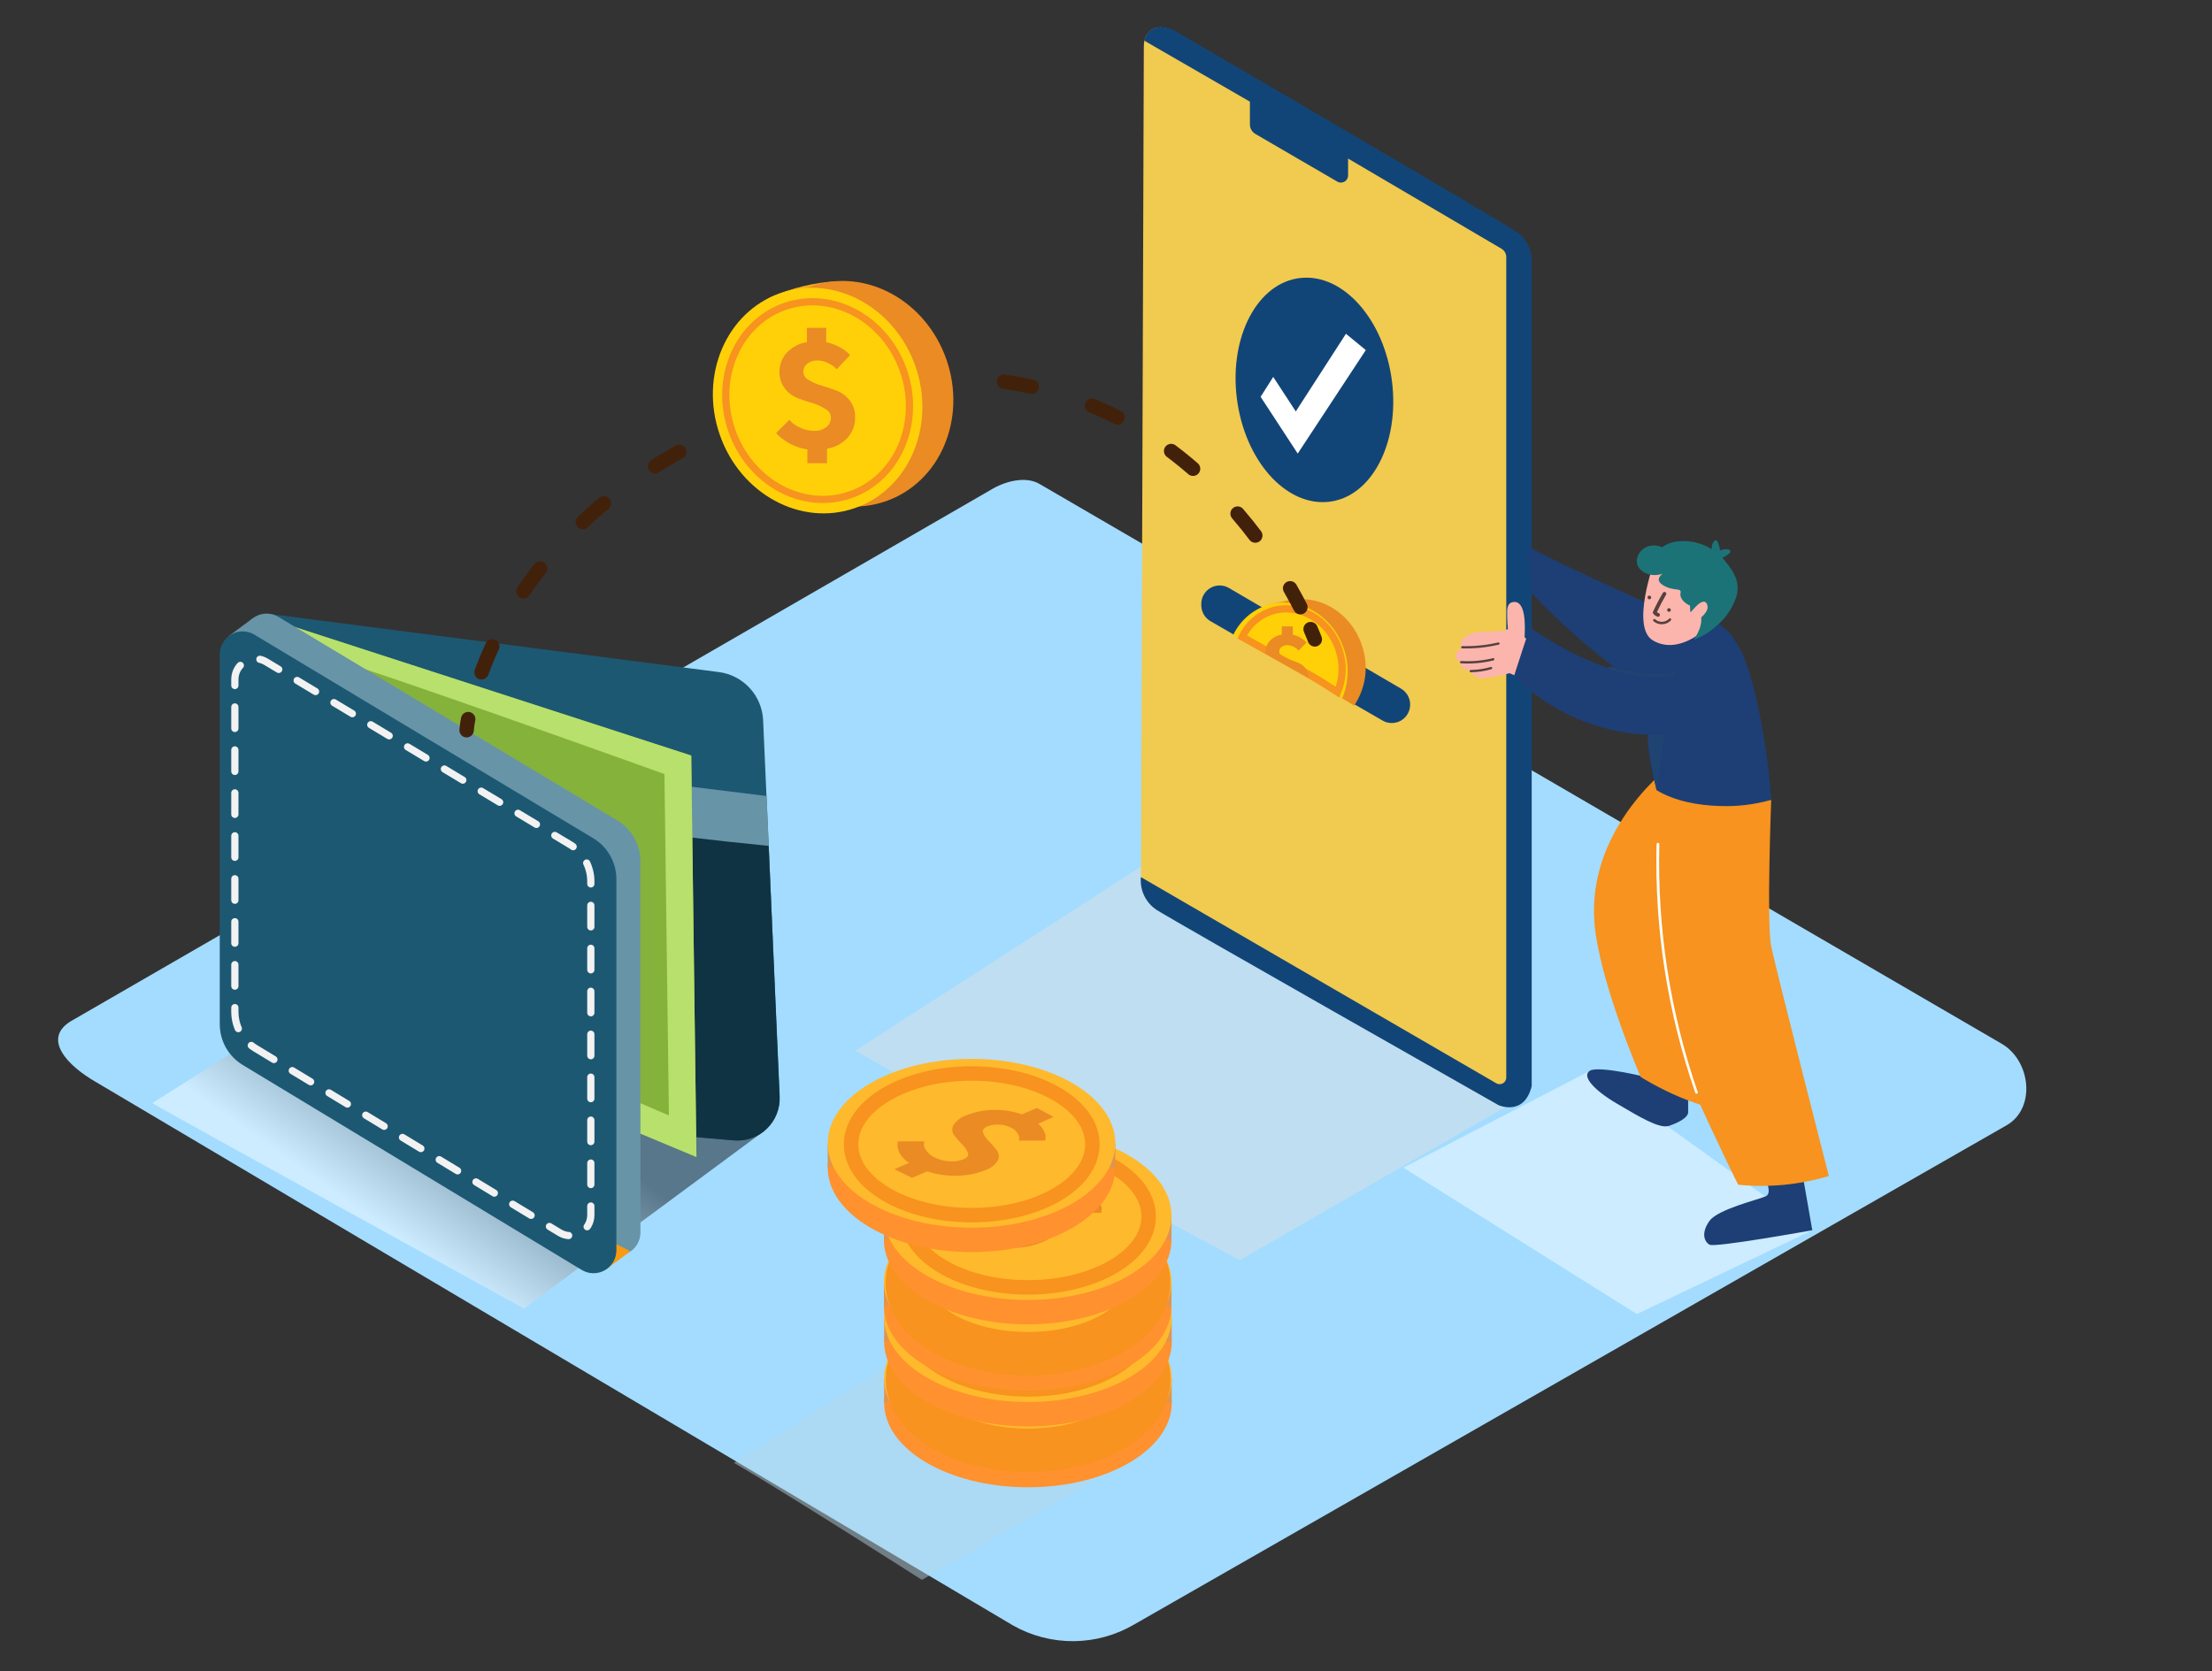 <svg width="311" height="235" viewBox="0 0 311 235" fill="none" xmlns="http://www.w3.org/2000/svg">
<rect x="0" y="0" width="311" height="235" fill="#333333" stroke="none"/>
<path d="M142.438 228.593L13.552 152.203C9.447 149.865 5.932 146.1 9.929 143.629L139.281 68.899C141.225 67.69 144.172 66.903 146.139 68.049L281.424 146.778C285.529 149.163 286.26 155.843 282.155 158.229L159.426 228.469C156.851 229.971 153.929 230.773 150.949 230.795C147.969 230.817 145.035 230.058 142.438 228.593Z" fill="#A3DCFF"/>
<path style="mix-blend-mode:multiply" opacity="0.46" d="M21.397 155.134L47.474 138.679L107.412 159.07L73.668 184.014C73.668 184.014 28.037 158.93 21.397 155.134Z" fill="url(#paint0_linear_25_28893)"/>
<path style="mix-blend-mode:multiply" opacity="0.46" d="M103.19 205.723L129.267 189.268L159.24 205.107L129.617 222.178C129.617 222.178 109.83 209.527 103.19 205.723Z" fill="url(#paint1_linear_25_28893)"/>
<path style="mix-blend-mode:multiply" opacity="0.46" d="M120.241 147.752L173.624 113.377L214.831 153.84L174.3 177.225C174.3 177.225 133.132 155.126 120.241 147.752Z" fill="url(#paint2_linear_25_28893)"/>
<path d="M37.732 86.32L101.075 94.513C102.745 94.73 104.284 95.531 105.422 96.774C106.56 98.018 107.223 99.624 107.295 101.31L109.628 154.206C109.665 155.052 109.52 155.896 109.205 156.681C108.889 157.467 108.41 158.175 107.799 158.759C107.187 159.343 106.458 159.79 105.661 160.068C104.863 160.346 104.015 160.45 103.175 160.372L73.085 157.776L37.732 86.32Z" fill="#1D5872"/>
<path d="M107.785 111.942L43.245 103.999V125.412L108.726 133.908L107.785 111.942Z" fill="#6794A7"/>
<path d="M62.146 113.79C58.01 113.415 54.798 112.792 50.662 112.449L73.085 157.776L103.174 160.372C104.013 160.445 104.857 160.338 105.651 160.057C106.445 159.777 107.17 159.33 107.778 158.747C108.385 158.163 108.862 157.456 109.176 156.673C109.489 155.89 109.633 155.049 109.597 154.206L108.073 118.958C92.6 117.445 77.649 115.162 62.146 113.79Z" fill="#0F3342"/>
<path d="M41.604 88.238L97.188 106.252L97.918 162.711L55.716 145.079" fill="#85B23B"/>
<path d="M44.255 92.011C45.671 91.691 93.417 108.855 93.417 108.855L94.047 156.864L85.284 153.107L90.043 159.421L97.919 162.711L97.188 106.252L40.034 87.716" fill="#B8E06C"/>
<path d="M37.483 147.246L85.168 176.087C85.655 176.383 86.212 176.544 86.782 176.552C87.352 176.561 87.914 176.418 88.41 176.137C88.906 175.856 89.319 175.448 89.606 174.954C89.893 174.46 90.044 173.899 90.043 173.327V121.132C90.043 119.976 89.745 118.838 89.177 117.832C88.608 116.825 87.79 115.983 86.8 115.388L39.14 86.749C38.652 86.455 38.095 86.296 37.525 86.288C36.956 86.281 36.395 86.425 35.9 86.707C35.404 86.988 34.992 87.397 34.707 87.891C34.421 88.384 34.271 88.945 34.273 89.516V141.532C34.272 142.681 34.567 143.81 35.13 144.811C35.692 145.812 36.503 146.651 37.483 147.246Z" fill="#6794A7"/>
<path d="M32.111 89.485L35.524 86.96L36.193 89.516L32.111 89.485Z" fill="#6794A7"/>
<path d="M85.276 178.449L88.635 175.962L86.357 174.824L85.276 178.449Z" fill="#F99A10"/>
<path d="M34.101 149.748L81.785 178.589C82.273 178.885 82.83 179.046 83.4 179.054C83.97 179.063 84.532 178.92 85.028 178.639C85.524 178.358 85.937 177.95 86.224 177.456C86.511 176.962 86.661 176.401 86.66 175.83V123.635C86.661 122.478 86.363 121.341 85.794 120.334C85.226 119.327 84.408 118.485 83.418 117.89L35.765 89.251C35.277 88.957 34.72 88.798 34.151 88.79C33.581 88.783 33.02 88.927 32.525 89.209C32.03 89.491 31.618 89.899 31.332 90.393C31.046 90.886 30.896 91.448 30.898 92.018V144.003C30.891 145.156 31.183 146.292 31.744 147.299C32.306 148.306 33.118 149.149 34.101 149.748Z" fill="#1D5872"/>
<path d="M35.928 147.433L78.691 173.351C79.129 173.616 79.629 173.76 80.141 173.768C80.652 173.775 81.157 173.646 81.602 173.394C82.048 173.142 82.418 172.775 82.676 172.332C82.934 171.889 83.069 171.385 83.068 170.872V123.946C83.069 122.906 82.8 121.883 82.289 120.977C81.778 120.072 81.042 119.314 80.153 118.778L37.39 93.055C36.952 92.791 36.452 92.649 35.94 92.643C35.429 92.636 34.926 92.766 34.481 93.019C34.037 93.272 33.667 93.639 33.41 94.082C33.154 94.526 33.019 95.029 33.02 95.542V142.311C33.025 143.344 33.295 144.357 33.804 145.254C34.314 146.151 35.045 146.902 35.928 147.433V147.433Z" stroke="#F2F2F2" stroke-width="1.015" stroke-miterlimit="10" stroke-linecap="round" stroke-dasharray="3.02 3.02"/>
<path d="M144.529 209.153C155.694 209.153 164.744 203.838 164.744 197.281C164.744 190.725 155.694 185.409 144.529 185.409C133.365 185.409 124.314 190.725 124.314 197.281C124.314 203.838 133.365 209.153 144.529 209.153Z" fill="#FF912E"/>
<path d="M124.314 197.281V193.851L126.515 196.587L124.314 197.281Z" fill="#E0944F"/>
<path d="M164.737 193.851V197.281H162.179L164.052 194.53L164.737 193.851Z" fill="#E0944F"/>
<path d="M144.529 205.723C155.694 205.723 164.744 200.408 164.744 193.851C164.744 187.295 155.694 181.98 144.529 181.98C133.365 181.98 124.314 187.295 124.314 193.851C124.314 200.408 133.365 205.723 144.529 205.723Z" fill="#FFB92C"/>
<path d="M154.777 192.261C154.919 192.537 154.976 192.849 154.94 193.158L154.863 193.469H151.177C151.21 193.368 151.234 193.264 151.247 193.158C151.234 192.919 151.159 192.688 151.03 192.487C150.822 192.129 150.51 191.844 150.135 191.669C149.599 191.39 149.006 191.235 148.402 191.217C147.84 191.177 147.276 191.265 146.753 191.474C146.235 191.697 146.035 191.988 146.155 192.347C146.325 192.787 146.591 193.183 146.932 193.508C147.331 193.914 147.705 194.344 148.052 194.795C148.217 194.989 148.323 195.226 148.359 195.478C148.395 195.731 148.358 195.988 148.254 196.221C147.849 196.895 147.209 197.395 146.458 197.624C145.222 198.126 143.904 198.391 142.57 198.404C141.121 198.451 139.674 198.245 138.294 197.796L136.172 198.708L133.684 197.492L135.744 196.603C135.374 196.355 135.042 196.056 134.757 195.714C134.544 195.471 134.378 195.191 134.267 194.888C134.197 194.671 134.155 194.446 134.142 194.218C134.117 194.063 134.117 193.905 134.142 193.75L134.212 193.571H137.905C137.869 193.694 137.84 193.819 137.82 193.945C137.834 194.248 137.937 194.541 138.115 194.787C138.41 195.248 138.835 195.612 139.336 195.831C140.003 196.17 140.735 196.361 141.482 196.393C142.156 196.437 142.831 196.328 143.457 196.073C143.975 195.855 144.167 195.566 144.032 195.208C143.862 194.768 143.596 194.371 143.255 194.046C142.848 193.645 142.472 193.216 142.127 192.76C141.966 192.562 141.865 192.321 141.838 192.066C141.81 191.812 141.857 191.554 141.972 191.326C142.423 190.681 143.082 190.21 143.838 189.993C145.031 189.51 146.306 189.258 147.593 189.252C148.955 189.206 150.313 189.417 151.597 189.876L153.712 188.964L156.044 190.227L153.922 191.139C154.291 191.44 154.584 191.825 154.777 192.261Z" fill="#EA8B24"/>
<path d="M144.561 203.954C153.93 203.954 161.526 199.494 161.526 193.992C161.526 188.49 153.93 184.03 144.561 184.03C135.191 184.03 127.596 188.49 127.596 193.992C127.596 199.494 135.191 203.954 144.561 203.954Z" stroke="#F7931E" stroke-width="6.09" stroke-miterlimit="10"/>
<path d="M144.529 200.594C155.694 200.594 164.744 195.279 164.744 188.722C164.744 182.166 155.694 176.851 144.529 176.851C133.365 176.851 124.314 182.166 124.314 188.722C124.314 195.279 133.365 200.594 144.529 200.594Z" fill="#FF912E"/>
<path d="M124.314 188.722V185.293L126.515 188.036L124.314 188.722Z" fill="#E0944F"/>
<path d="M164.737 185.293V188.722H162.179L164.052 185.971L164.737 185.293Z" fill="#E0944F"/>
<path d="M144.529 197.164C155.694 197.164 164.744 191.849 164.744 185.293C164.744 178.736 155.694 173.421 144.529 173.421C133.365 173.421 124.314 178.736 124.314 185.293C124.314 191.849 133.365 197.164 144.529 197.164Z" fill="#FFB92C"/>
<path d="M154.777 183.702C154.919 183.978 154.976 184.29 154.94 184.599L154.863 184.911H151.177C151.21 184.809 151.234 184.705 151.247 184.599C151.234 184.36 151.159 184.129 151.03 183.928C150.822 183.57 150.51 183.285 150.135 183.11C149.599 182.831 149.006 182.676 148.402 182.658C147.84 182.618 147.276 182.706 146.753 182.915C146.235 183.139 146.035 183.43 146.155 183.788C146.325 184.228 146.591 184.625 146.932 184.95C147.331 185.355 147.705 185.785 148.052 186.236C148.217 186.43 148.323 186.667 148.359 186.92C148.395 187.172 148.358 187.43 148.254 187.662C147.849 188.336 147.209 188.836 146.458 189.065C145.222 189.568 143.904 189.832 142.57 189.845C141.121 189.892 139.674 189.687 138.294 189.237L136.172 190.149L133.684 188.933L135.744 188.044C135.374 187.797 135.042 187.497 134.757 187.156C134.544 186.913 134.378 186.633 134.267 186.329C134.197 186.112 134.155 185.887 134.142 185.659C134.117 185.504 134.117 185.346 134.142 185.191L134.212 185.012H137.905C137.869 185.135 137.84 185.26 137.82 185.386C137.834 185.69 137.937 185.982 138.115 186.228C138.41 186.689 138.835 187.053 139.336 187.273C140.003 187.611 140.735 187.802 141.482 187.834C142.156 187.878 142.831 187.769 143.457 187.514C143.975 187.296 144.167 187.007 144.032 186.649C143.862 186.209 143.596 185.812 143.255 185.487C142.848 185.087 142.472 184.657 142.127 184.201C141.966 184.003 141.865 183.762 141.838 183.507C141.81 183.253 141.857 182.996 141.972 182.767C142.421 182.116 143.08 181.64 143.838 181.419C145.031 180.935 146.306 180.684 147.593 180.678C148.955 180.631 150.313 180.843 151.597 181.302L153.712 180.39L156.044 181.652L153.922 182.564C154.293 182.87 154.586 183.26 154.777 183.702Z" fill="#EA8B24"/>
<path d="M144.561 195.395C153.93 195.395 161.526 190.935 161.526 185.433C161.526 179.931 153.93 175.471 144.561 175.471C135.191 175.471 127.596 179.931 127.596 185.433C127.596 190.935 135.191 195.395 144.561 195.395Z" stroke="#F7931E" stroke-width="2.03" stroke-miterlimit="10"/>
<path d="M144.491 195.566C155.655 195.566 164.706 190.251 164.706 183.695C164.706 177.138 155.655 171.823 144.491 171.823C133.326 171.823 124.276 177.138 124.276 183.695C124.276 190.251 133.326 195.566 144.491 195.566Z" fill="#FF912E"/>
<path d="M124.276 183.695V180.265L126.476 183.001L124.276 183.695Z" fill="#E0944F"/>
<path d="M164.706 180.265V183.695H162.14L164.022 180.943L164.706 180.265Z" fill="#E0944F"/>
<path d="M144.491 192.136C155.655 192.136 164.706 186.821 164.706 180.265C164.706 173.708 155.655 168.393 144.491 168.393C133.326 168.393 124.276 173.708 124.276 180.265C124.276 186.821 133.326 192.136 144.491 192.136Z" fill="#FFB92C"/>
<path d="M154.722 178.675C154.865 178.951 154.922 179.263 154.886 179.571L154.808 179.883H151.123C151.156 179.781 151.179 179.677 151.193 179.571C151.179 179.333 151.104 179.102 150.975 178.901C150.767 178.543 150.455 178.257 150.081 178.082C149.544 177.803 148.951 177.649 148.347 177.63C147.785 177.59 147.222 177.678 146.699 177.887C146.18 178.111 145.981 178.402 146.1 178.76C146.271 179.2 146.536 179.597 146.878 179.922C147.276 180.328 147.65 180.757 147.997 181.208C148.162 181.402 148.268 181.639 148.304 181.892C148.34 182.144 148.304 182.402 148.199 182.635C147.794 183.308 147.154 183.808 146.403 184.038C145.168 184.54 143.849 184.804 142.516 184.817C141.066 184.865 139.619 184.659 138.239 184.209L136.117 185.121L133.629 183.905L135.689 183.016C135.32 182.769 134.987 182.47 134.702 182.128C134.489 181.885 134.323 181.605 134.212 181.302C134.143 181.084 134.101 180.859 134.088 180.631C134.062 180.476 134.062 180.318 134.088 180.164L134.158 179.984H137.851C137.814 180.107 137.786 180.232 137.765 180.358C137.78 180.662 137.882 180.954 138.061 181.2C138.356 181.662 138.78 182.025 139.281 182.245C139.949 182.583 140.68 182.775 141.427 182.806C142.101 182.851 142.776 182.741 143.402 182.486C143.92 182.268 144.112 181.98 143.977 181.621C143.807 181.181 143.541 180.785 143.2 180.46C142.794 180.059 142.417 179.629 142.073 179.174C141.911 178.975 141.811 178.734 141.783 178.479C141.755 178.225 141.802 177.968 141.917 177.739C142.357 177.056 143.023 176.551 143.799 176.313C144.992 175.83 146.267 175.578 147.554 175.572C148.916 175.526 150.274 175.737 151.558 176.196L153.673 175.284L156.005 176.547L153.867 177.521C154.24 177.831 154.534 178.227 154.722 178.675Z" fill="#EA8B24"/>
<path d="M144.53 190.367C153.899 190.367 161.495 185.907 161.495 180.405C161.495 174.903 153.899 170.443 144.53 170.443C135.16 170.443 127.564 174.903 127.564 180.405C127.564 185.907 135.16 190.367 144.53 190.367Z" stroke="#F7931E" stroke-width="6.09" stroke-miterlimit="10"/>
<path d="M144.491 186.236C155.655 186.236 164.706 180.921 164.706 174.364C164.706 167.807 155.655 162.492 144.491 162.492C133.326 162.492 124.276 167.807 124.276 174.364C124.276 180.921 133.326 186.236 144.491 186.236Z" fill="#FF912E"/>
<path d="M124.276 174.372V170.942L126.476 173.678L124.276 174.372Z" fill="#E0944F"/>
<path d="M164.706 170.942V174.372H162.14L164.022 171.612L164.706 170.942Z" fill="#E0944F"/>
<path d="M144.491 182.814C155.655 182.814 164.706 177.499 164.706 170.942C164.706 164.386 155.655 159.07 144.491 159.07C133.326 159.07 124.276 164.386 124.276 170.942C124.276 177.499 133.326 182.814 144.491 182.814Z" fill="#FFB92C"/>
<path d="M154.722 169.352C154.865 169.628 154.922 169.94 154.886 170.248L154.808 170.56H151.123C151.156 170.459 151.179 170.354 151.193 170.248C151.179 170.01 151.104 169.779 150.975 169.578C150.767 169.22 150.455 168.934 150.081 168.759C149.544 168.48 148.951 168.326 148.347 168.307C147.785 168.268 147.222 168.356 146.699 168.565C146.18 168.788 145.981 169.079 146.1 169.438C146.271 169.877 146.536 170.274 146.878 170.599C147.276 171.005 147.65 171.434 147.997 171.885C148.162 172.08 148.268 172.317 148.304 172.569C148.34 172.822 148.304 173.079 148.199 173.312C147.794 173.986 147.154 174.485 146.403 174.715C145.168 175.217 143.849 175.482 142.516 175.494C141.066 175.542 139.619 175.336 138.239 174.886L136.117 175.798L133.629 174.582L135.689 173.694C135.32 173.446 134.987 173.147 134.702 172.805C134.489 172.562 134.323 172.282 134.212 171.979C134.143 171.761 134.101 171.536 134.088 171.308C134.062 171.154 134.062 170.996 134.088 170.841L134.158 170.661H137.851C137.814 170.784 137.786 170.909 137.765 171.036C137.78 171.339 137.882 171.632 138.061 171.877C138.356 172.339 138.78 172.702 139.281 172.922C139.949 173.26 140.68 173.452 141.427 173.483C142.101 173.528 142.776 173.419 143.402 173.164C143.92 172.945 144.112 172.657 143.977 172.298C143.807 171.858 143.541 171.462 143.2 171.137C142.794 170.736 142.417 170.306 142.073 169.851C141.911 169.652 141.811 169.411 141.783 169.157C141.755 168.902 141.802 168.645 141.917 168.417C142.357 167.733 143.023 167.228 143.799 166.99C144.992 166.507 146.267 166.255 147.554 166.25C148.916 166.203 150.274 166.415 151.558 166.873L153.673 165.961L156.005 167.224L153.867 168.167C154.244 168.486 154.538 168.893 154.722 169.352Z" fill="#EA8B24"/>
<path d="M144.53 181.044C153.899 181.044 161.495 176.584 161.495 171.082C161.495 165.581 153.899 161.12 144.53 161.12C135.16 161.12 127.564 165.581 127.564 171.082C127.564 176.584 135.16 181.044 144.53 181.044Z" stroke="#F7931E" stroke-width="2.03" stroke-miterlimit="10"/>
<path d="M136.591 176.079C147.756 176.079 156.806 170.764 156.806 164.207C156.806 157.651 147.756 152.336 136.591 152.336C125.427 152.336 116.376 157.651 116.376 164.207C116.376 170.764 125.427 176.079 136.591 176.079Z" fill="#FF912E"/>
<path d="M116.376 164.207V160.785L118.577 163.521L116.376 164.207Z" fill="#E0944F"/>
<path d="M156.806 160.785V164.207H154.241L156.114 161.456L156.806 160.785Z" fill="#E0944F"/>
<path d="M136.591 172.649C147.756 172.649 156.806 167.334 156.806 160.778C156.806 154.221 147.756 148.906 136.591 148.906C125.427 148.906 116.376 154.221 116.376 160.778C116.376 167.334 125.427 172.649 136.591 172.649Z" fill="#FFB92C"/>
<path d="M146.839 159.195C146.981 159.471 147.038 159.783 147.002 160.092L146.924 160.403H143.239C143.272 160.302 143.295 160.197 143.309 160.092C143.295 159.853 143.22 159.622 143.091 159.421C142.884 159.063 142.571 158.778 142.197 158.603C141.66 158.324 141.068 158.169 140.463 158.151C139.901 158.111 139.338 158.199 138.815 158.408C138.297 158.631 138.097 158.922 138.216 159.281C138.387 159.721 138.652 160.117 138.994 160.442C139.393 160.848 139.766 161.277 140.113 161.728C140.278 161.923 140.385 162.16 140.42 162.412C140.456 162.665 140.42 162.922 140.315 163.155C139.91 163.829 139.27 164.329 138.519 164.558C137.284 165.06 135.965 165.325 134.632 165.338C133.182 165.385 131.735 165.179 130.356 164.73L128.233 165.642L125.745 164.426L127.806 163.537C127.436 163.289 127.103 162.99 126.818 162.648C126.606 162.405 126.44 162.125 126.328 161.822C126.259 161.605 126.217 161.379 126.204 161.152C126.179 160.997 126.179 160.839 126.204 160.684L126.274 160.505H129.967C129.93 160.627 129.902 160.752 129.881 160.879C129.896 161.182 129.999 161.475 130.177 161.721C130.472 162.182 130.897 162.546 131.398 162.765C132.065 163.104 132.796 163.295 133.543 163.326C134.217 163.371 134.893 163.262 135.518 163.007C136.037 162.789 136.228 162.5 136.094 162.142C135.923 161.702 135.658 161.305 135.316 160.98C134.91 160.579 134.533 160.149 134.189 159.694C134.027 159.496 133.927 159.254 133.899 159C133.872 158.745 133.918 158.488 134.033 158.26C134.473 157.577 135.139 157.071 135.915 156.833C137.108 156.35 138.383 156.099 139.67 156.093C141.032 156.046 142.391 156.258 143.674 156.716L145.789 155.804L148.122 157.067L145.96 158.034C146.343 158.343 146.644 158.742 146.839 159.195Z" fill="#EA8B24"/>
<path d="M136.622 170.888C145.992 170.888 153.587 166.427 153.587 160.926C153.587 155.424 145.992 150.964 136.622 150.964C127.253 150.964 119.657 155.424 119.657 160.926C119.657 166.427 127.253 170.888 136.622 170.888Z" stroke="#F7931E" stroke-width="2.03" stroke-miterlimit="10"/>
<path d="M165.102 4.473C175.917 11.263 203.122 27.079 212.398 32.746C214.497 34.04 214.816 35.965 214.855 38.436V153.856C214.283 154.523 213.492 154.963 212.625 155.096C211.758 155.229 210.872 155.046 210.127 154.581L164.48 128.717C162.21 127.376 160.422 125.996 160.422 123.354L160.818 6.562C160.803 4.014 162.964 3.109 165.102 4.473Z" fill="#F1CA50"/>
<path d="M160.888 5.721L175.731 14.295V17.507C175.734 17.777 175.807 18.043 175.943 18.276C176.079 18.51 176.274 18.704 176.508 18.84L187.984 25.52C188.139 25.619 188.317 25.674 188.501 25.679C188.684 25.684 188.866 25.639 189.026 25.548C189.186 25.458 189.318 25.325 189.408 25.165C189.499 25.005 189.544 24.823 189.539 24.639V22.3L211.099 34.975C211.305 35.096 211.476 35.269 211.595 35.477C211.713 35.685 211.776 35.92 211.775 36.16V151.564C211.77 151.725 211.723 151.883 211.639 152.021C211.555 152.159 211.437 152.273 211.296 152.351C211.155 152.43 210.996 152.47 210.835 152.469C210.674 152.468 210.516 152.424 210.376 152.343L160.406 123.346C160.322 124.242 160.482 125.144 160.87 125.955C161.258 126.766 161.858 127.457 162.606 127.953C165.195 129.606 210.687 155.415 210.687 155.415C210.687 155.415 214.287 157.044 215.352 152.741V36.596C215.354 35.846 215.178 35.105 214.838 34.436C214.499 33.766 214.006 33.187 213.4 32.746C211.317 31.226 164.915 4.185 164.915 4.185C164.915 4.185 161.634 2.688 160.888 5.721Z" fill="#124577"/>
<path d="M168.896 85.112V84.925C168.896 84.469 169.015 84.02 169.243 83.625C169.47 83.23 169.798 82.903 170.193 82.675C170.587 82.448 171.035 82.33 171.49 82.332C171.945 82.334 172.391 82.457 172.784 82.688L196.98 96.843C197.37 97.071 197.694 97.398 197.919 97.79C198.144 98.183 198.263 98.628 198.263 99.081C198.265 99.537 198.147 99.987 197.919 100.383C197.692 100.779 197.365 101.108 196.97 101.336C196.575 101.564 196.127 101.683 195.671 101.681C195.215 101.679 194.768 101.557 194.375 101.326L170.179 87.349C169.789 87.121 169.465 86.795 169.24 86.402C169.015 86.01 168.896 85.565 168.896 85.112Z" fill="#124577"/>
<path d="M182.791 84.286C180.92 84.338 179.076 84.734 177.348 85.455C174.611 86.632 182.682 89.017 182.682 89.017" fill="#F2AE16"/>
<path d="M183.49 94.996C185.823 96.313 188.07 97.857 190.387 99.229C191.205 98.014 191.732 96.627 191.928 95.175C192.123 93.723 191.982 92.245 191.514 90.857C189.959 85.993 185.076 83.218 180.629 84.621C179.338 85.061 178.176 85.817 177.249 86.82C176.322 87.823 175.658 89.041 175.319 90.366C178.087 91.909 180.785 93.468 183.49 94.996Z" fill="#EA8B24"/>
<path d="M183.49 94.996C185.263 95.994 186.974 97.116 188.707 98.2C189.629 96.029 189.728 93.595 188.987 91.356C187.432 86.492 182.55 83.717 178.102 85.12C177.074 85.462 176.126 86.009 175.315 86.728C174.504 87.448 173.847 88.325 173.383 89.306C176.812 91.177 180.147 93.11 183.49 94.996Z" fill="#FFD008"/>
<path d="M183.77 94.716C185.224 95.495 186.631 96.438 188.054 97.335C188.836 95.448 188.913 93.342 188.272 91.403C186.896 87.139 182.635 84.707 178.755 85.946C177.864 86.242 177.041 86.715 176.336 87.336C175.63 87.958 175.057 88.715 174.65 89.563C177.705 91.262 180.73 93.008 183.77 94.716Z" stroke="#F7931E" stroke-width="1.015" stroke-miterlimit="10"/>
<path d="M183.49 94.996L183.949 95.261C183.959 94.803 183.82 94.354 183.552 93.983C183.284 93.634 182.927 93.365 182.518 93.203C182.109 93.037 181.702 92.891 181.297 92.767C180.938 92.66 180.593 92.509 180.271 92.315C180.146 92.248 180.041 92.148 179.969 92.025C179.896 91.903 179.858 91.763 179.859 91.621C179.858 91.496 179.888 91.373 179.945 91.261C180.001 91.15 180.084 91.054 180.186 90.982C180.426 90.8 180.725 90.711 181.025 90.732C181.316 90.739 181.601 90.814 181.857 90.951C182.047 91.039 182.225 91.152 182.386 91.286L182.58 91.496L183.684 90.366L183.49 90.155C183.294 89.964 183.071 89.801 182.829 89.672C182.499 89.484 182.143 89.347 181.772 89.267V88.09H180.217V89.251C179.588 89.331 179.006 89.625 178.568 90.085C178.163 90.503 177.935 91.062 177.931 91.644C177.926 91.74 177.926 91.837 177.931 91.933L183.49 94.996Z" fill="#EA8B24"/>
<path d="M195.712 53.66C196.793 62.351 192.82 69.951 186.771 70.575C180.722 71.198 174.984 64.705 173.896 56.014C172.807 47.322 176.811 39.745 182.837 39.091C188.863 38.436 194.624 44.96 195.712 53.66Z" fill="#124577"/>
<path d="M177.239 55.803L179.012 53.005L182.184 57.861L189.236 46.94L192.027 49.232L182.456 63.785L177.239 55.803Z" fill="white"/>
<path d="M65.606 102.69C65.644 102.166 65.717 101.645 65.823 101.131" stroke="#42210B" stroke-width="2.03" stroke-miterlimit="10" stroke-linecap="round"/>
<path d="M67.697 94.552C71.585 84.013 82.47 65.913 111.471 56.739C156.107 42.669 176.687 73.388 182.829 85.385" stroke="#42210B" stroke-width="2.03" stroke-miterlimit="10" stroke-linecap="round" stroke-dasharray="3.96 8.9"/>
<path d="M184.268 88.472C184.672 89.391 184.858 89.914 184.858 89.914" stroke="#42210B" stroke-width="2.03" stroke-miterlimit="10" stroke-linecap="round"/>
<path d="M117.706 39.551C114.486 39.72 111.324 40.478 108.376 41.788C103.711 43.931 117.706 47.735 117.706 47.735" fill="#F2AE16"/>
<path d="M124.566 70.482C132.164 67.825 135.97 58.906 133.066 50.561C130.163 42.216 121.65 37.605 114.052 40.262C106.454 42.919 102.648 51.838 105.552 60.183C108.455 68.528 116.968 73.139 124.566 70.482Z" fill="#EA8B24"/>
<path d="M120.213 71.445C127.811 68.788 131.617 59.869 128.713 51.524C125.81 43.179 117.297 38.568 109.699 41.225C102.101 43.882 98.295 52.801 101.199 61.146C104.102 69.491 112.615 74.102 120.213 71.445Z" fill="#FFD008"/>
<path d="M119.563 69.576C126.224 67.246 129.562 59.429 127.018 52.117C124.473 44.804 117.011 40.765 110.349 43.094C103.688 45.424 100.35 53.24 102.894 60.553C105.439 67.866 112.901 71.905 119.563 69.576Z" stroke="#F7931E" stroke-width="1.015" stroke-miterlimit="10"/>
<path d="M118.009 48.803C118.432 49.007 118.825 49.27 119.175 49.583L119.51 49.941L117.636 51.937C117.553 51.843 117.439 51.726 117.294 51.586C117.01 51.362 116.699 51.176 116.368 51.033C115.919 50.808 115.424 50.69 114.922 50.69C114.402 50.667 113.892 50.834 113.484 51.157C113.314 51.289 113.177 51.458 113.083 51.651C112.989 51.845 112.94 52.057 112.94 52.272C112.946 52.522 113.023 52.764 113.16 52.972C113.298 53.18 113.491 53.346 113.717 53.449C114.28 53.785 114.883 54.047 115.513 54.228C116.218 54.431 116.926 54.668 117.636 54.938C118.35 55.211 118.976 55.675 119.447 56.279C119.973 56.957 120.248 57.797 120.225 58.656C120.25 59.713 119.881 60.741 119.191 61.54C118.423 62.376 117.395 62.926 116.275 63.099V65.134H113.515V63.2C112.984 63.121 112.462 62.986 111.96 62.795C111.527 62.64 111.11 62.441 110.716 62.203C110.414 62.014 110.123 61.809 109.845 61.587C109.652 61.437 109.47 61.273 109.301 61.096L109.13 60.885L110.98 59.038C111.074 59.147 111.208 59.287 111.385 59.459C111.737 59.742 112.127 59.976 112.543 60.153C113.128 60.442 113.772 60.591 114.425 60.589C115.058 60.624 115.683 60.434 116.19 60.051C116.391 59.89 116.552 59.684 116.661 59.451C116.77 59.217 116.825 58.961 116.819 58.703C116.812 58.452 116.736 58.209 116.599 58C116.461 57.79 116.268 57.624 116.042 57.518C115.497 57.169 114.909 56.894 114.292 56.7C113.582 56.502 112.875 56.268 112.17 55.998C111.459 55.723 110.835 55.26 110.366 54.657C109.84 53.979 109.565 53.139 109.589 52.28C109.58 51.286 109.95 50.327 110.623 49.598C111.367 48.797 112.363 48.277 113.445 48.125V46.106H116.166V48.125C116.812 48.255 117.433 48.483 118.009 48.803Z" fill="#EA8B24"/>
<path style="mix-blend-mode:multiply" opacity="0.46" d="M223.562 150.582L197.298 164.207L230.14 184.794L254.81 173.008" fill="url(#paint3_linear_25_28893)"/>
<path d="M232.271 151.798C232.022 151.494 224.814 149.841 223.563 150.558C222.311 151.275 224.021 153.248 227.271 155.165C230.521 157.083 233.305 158.759 234.619 158.338C235.933 157.917 237.348 157.168 237.348 156.42V148.82" fill="#1D3F75"/>
<path d="M248.287 165.603C248.287 166.039 249.158 167.793 248.287 168.222C247.416 168.65 241.554 170.03 240.357 171.683C239.159 173.335 239.579 174.606 240.357 175.042C241.134 175.479 254.803 173.008 254.803 173.008L253.17 163.654" fill="#1D3F75"/>
<path d="M244.384 91.161C244.384 91.161 243.606 87.903 238.941 86.437C234.276 84.972 234.89 95.378 234.89 95.378" fill="#1D3F75"/>
<path d="M235.466 107.265C234.976 107.476 223.158 116.253 224.169 129.699C224.783 137.814 230.677 151.455 230.677 151.455C230.677 151.455 240.193 157.527 246.351 155.984" fill="#F7931E"/>
<path d="M232.923 111.147C232.923 111.147 229.759 124.913 230.933 133.472C232.107 142.031 244.384 166.608 244.384 166.608C248.671 167.037 252.999 166.621 257.127 165.384C257.127 165.384 249.694 136.325 249.026 133.106C248.357 129.886 249.026 112.488 249.026 112.488" fill="#F7931E"/>
<path d="M237.402 87.38C237.402 87.38 219.659 79.648 214.854 76.842C214.854 76.842 215.088 82.571 215.337 83.296C215.585 84.021 229.332 97.592 235.769 98.691" fill="#1D3F75"/>
<path d="M248.411 111.802C246.665 106.319 245.11 100.785 243.746 95.199C243.599 94.606 242.689 94.856 242.829 95.448C244.192 101.034 245.747 106.569 247.494 112.051C247.681 112.636 248.598 112.387 248.411 111.802Z" fill="#606060"/>
<path d="M219.333 93.094C217.509 92.186 215.829 91.012 214.349 89.61C214.442 87.988 214.543 84.309 212.685 84.675C211.791 84.855 211.908 85.884 211.908 86.593C211.908 87.221 211.941 87.848 212.009 88.472C209.917 89.314 206.566 88.136 205.447 90.249C205.391 90.346 205.361 90.456 205.361 90.569C205.361 90.681 205.391 90.791 205.447 90.888C205.506 90.972 205.577 91.049 205.656 91.114C205.326 91.272 205.036 91.504 204.809 91.792C204.742 91.862 204.692 91.945 204.662 92.037C204.632 92.128 204.622 92.225 204.634 92.321C204.646 92.416 204.679 92.508 204.731 92.589C204.783 92.671 204.852 92.739 204.933 92.79C205.055 92.883 205.188 92.959 205.33 93.016C205.322 93.076 205.322 93.136 205.33 93.195C205.33 93.912 205.89 94.232 206.761 94.318C206.907 94.689 207.181 94.996 207.533 95.182C207.886 95.368 208.293 95.421 208.681 95.331C209.885 95.215 211.077 94.994 212.242 94.669C213.504 95.191 214.735 95.787 215.927 96.454C216.054 96.516 216.198 96.535 216.337 96.507C216.476 96.48 216.602 96.407 216.695 96.301C216.789 96.195 216.845 96.061 216.855 95.919C216.865 95.778 216.829 95.637 216.751 95.518C216.891 95.435 216.993 95.301 217.035 95.143C217.077 94.986 217.056 94.818 216.977 94.676C217.072 94.562 217.128 94.419 217.135 94.27C217.142 94.121 217.1 93.973 217.016 93.85C217.121 93.844 217.223 93.812 217.313 93.756C217.403 93.7 217.477 93.623 217.529 93.531C217.925 93.764 218.306 93.983 218.742 94.193C219.418 94.552 220.032 93.46 219.333 93.094Z" fill="#FBB5AD"/>
<path d="M210.64 90.35C208.987 90.734 207.291 90.907 205.594 90.865C205.552 90.865 205.512 90.882 205.482 90.912C205.452 90.942 205.435 90.982 205.435 91.025C205.435 91.067 205.452 91.108 205.482 91.138C205.512 91.168 205.552 91.184 205.594 91.184C207.32 91.225 209.045 91.047 210.726 90.654C210.928 90.608 210.843 90.303 210.64 90.35Z" fill="#56403D"/>
<path d="M209.925 92.556C208.453 92.916 206.936 93.053 205.424 92.962C205.221 92.962 205.221 93.266 205.424 93.281C206.962 93.373 208.506 93.234 210.003 92.868C210.174 92.782 210.089 92.478 209.925 92.556Z" fill="#56403D"/>
<path d="M209.598 93.796C208.684 94.063 207.737 94.204 206.784 94.217C206.742 94.217 206.701 94.233 206.671 94.263C206.641 94.293 206.625 94.334 206.625 94.376C206.625 94.419 206.641 94.459 206.671 94.489C206.701 94.519 206.742 94.536 206.784 94.536C207.765 94.525 208.741 94.381 209.684 94.107C209.725 94.096 209.76 94.069 209.781 94.031C209.803 93.994 209.808 93.95 209.797 93.909C209.785 93.867 209.758 93.832 209.721 93.811C209.684 93.79 209.64 93.784 209.598 93.796Z" fill="#56403D"/>
<path d="M231.695 103.329C231.54 104.787 232.138 108.154 232.908 111.124C235.521 112.683 238.771 113.26 241.764 113.345C244.209 113.445 246.655 113.155 249.01 112.488C248.637 105.278 245.9 88.9 242.425 89.236C238.055 89.664 233.756 94.84 233.756 94.84C225.654 96.033 215.096 88.215 215.096 88.215L212.864 95.066C217.89 100.084 224.609 103.031 231.695 103.329Z" fill="#1D3F75"/>
<path d="M238.693 153.575C234.819 142.375 232.991 130.566 233.297 118.716C233.297 118.664 233.277 118.615 233.24 118.578C233.204 118.542 233.154 118.521 233.103 118.521C233.051 118.521 233.002 118.542 232.965 118.578C232.929 118.615 232.908 118.664 232.908 118.716C232.612 130.603 234.456 142.446 238.351 153.676C238.405 153.918 238.786 153.817 238.693 153.575Z" fill="white"/>
<path d="M235.233 94.645C232.257 94.984 229.243 94.67 226.4 93.725C226.159 93.647 226.058 94.022 226.299 94.107C229.177 95.065 232.228 95.385 235.24 95.043C235.481 95.012 235.481 94.622 235.233 94.645Z" fill="#204472"/>
<path d="M231.695 103.329H233.919L232.908 111.124C232.908 111.124 231.827 105.433 231.695 103.329Z" fill="#204472"/>
<path d="M239.322 85.837C237.923 86.578 236.212 85.377 235.038 84.629C233.639 83.725 232.224 82.15 233.025 80.373C233.141 80.108 232.721 79.952 232.597 80.217C231.765 82.064 233.071 83.841 234.556 84.894C235.878 85.79 237.884 87.154 239.509 86.289C239.773 86.11 239.587 85.697 239.322 85.837Z" fill="#009245"/>
<path d="M232.612 78.915C232.612 78.915 229.215 88.214 232.402 90.07C235.901 92.104 239.555 88.62 239.555 88.62C239.555 88.62 243.031 80.583 239.555 78.486C236.08 76.389 233.157 77.746 232.612 78.915Z" fill="#FBB5AD"/>
<path d="M233.196 86.219C233.107 86.192 233.025 86.147 232.955 86.086C233.344 85.247 233.774 84.427 234.245 83.631C234.279 83.571 234.288 83.5 234.27 83.433C234.252 83.367 234.208 83.311 234.148 83.276C234.088 83.242 234.017 83.233 233.951 83.252C233.885 83.27 233.828 83.314 233.794 83.374C233.289 84.227 232.83 85.106 232.418 86.008C232.392 86.058 232.381 86.115 232.388 86.171C232.395 86.226 232.419 86.279 232.457 86.32C232.614 86.51 232.822 86.65 233.056 86.726C233.374 86.835 233.507 86.32 233.196 86.219Z" fill="#56403D"/>
<path d="M244.205 83.631C244.609 81.674 243.715 80.326 242.456 78.79C242.352 78.666 242.246 78.546 242.137 78.432C242.539 78.287 242.903 78.052 243.202 77.746C243.236 77.716 243.261 77.678 243.276 77.635C243.291 77.592 243.295 77.546 243.287 77.502C243.279 77.457 243.26 77.416 243.232 77.381C243.203 77.346 243.166 77.318 243.124 77.302C242.912 77.233 242.687 77.21 242.465 77.232C242.243 77.255 242.028 77.324 241.834 77.434C241.787 76.981 241.661 76.541 241.46 76.132C241.44 76.093 241.41 76.059 241.373 76.035C241.336 76.01 241.294 75.995 241.249 75.992C241.205 75.988 241.161 75.995 241.12 76.013C241.08 76.031 241.044 76.058 241.017 76.093C240.881 76.246 240.779 76.428 240.72 76.624C240.661 76.821 240.646 77.028 240.675 77.231C239.132 76.266 237.292 75.895 235.497 76.187C234.839 76.302 234.216 76.569 233.678 76.966C233.241 76.752 232.754 76.665 232.27 76.717C231.755 76.755 231.266 76.965 230.882 77.312C230.498 77.659 230.24 78.124 230.148 78.635C229.985 79.835 231.026 80.646 232.099 80.833C232.65 80.924 233.215 80.873 233.74 80.685C233.25 81.082 232.861 81.674 233.74 82.244C235.295 83.257 236.477 82.54 236.275 83.428C236.111 84.153 236.928 84.894 237.612 85.159C237.612 85.284 237.612 85.611 237.658 86.055C238.044 86.066 238.419 86.179 238.747 86.383C238.786 86.362 238.828 86.352 238.872 86.351C238.915 86.35 238.959 86.36 238.998 86.379C239.037 86.397 239.071 86.425 239.098 86.46C239.125 86.494 239.143 86.535 239.151 86.578C239.369 87.809 238.832 88.862 238.172 89.953C239.378 89.498 240.484 88.812 241.429 87.934C242.755 86.803 243.72 85.307 244.205 83.631ZM241.196 76.881C241.196 76.927 241.196 76.966 241.196 77.013C241.191 77.042 241.191 77.07 241.196 77.099C241.196 77.185 241.196 77.278 241.196 77.364C241.155 77.206 241.155 77.039 241.196 76.881Z" fill="#1C7377"/>
<path d="M234.689 86.999C234.431 87.268 234.079 87.427 233.707 87.444C233.334 87.46 232.97 87.331 232.69 87.084C232.519 86.944 232.317 87.225 232.488 87.365C232.83 87.657 233.269 87.808 233.717 87.789C234.165 87.771 234.59 87.583 234.906 87.263C235.062 87.1 234.844 86.843 234.689 86.999Z" fill="#56403D"/>
<path d="M234.743 85.541C234.679 85.517 234.608 85.52 234.546 85.548C234.484 85.577 234.436 85.629 234.413 85.693C234.389 85.757 234.391 85.828 234.42 85.89C234.448 85.952 234.5 86 234.564 86.024C234.628 86.048 234.699 86.045 234.761 86.017C234.823 85.988 234.871 85.936 234.895 85.872C234.918 85.808 234.916 85.737 234.887 85.675C234.859 85.613 234.807 85.565 234.743 85.541Z" fill="#56403D"/>
<path d="M231.983 83.779C231.919 83.755 231.848 83.758 231.786 83.787C231.724 83.815 231.676 83.867 231.652 83.931C231.629 83.995 231.631 84.066 231.66 84.128C231.688 84.19 231.74 84.239 231.804 84.262C231.868 84.286 231.939 84.284 232 84.255C232.062 84.227 232.111 84.174 232.134 84.11C232.158 84.046 232.155 83.975 232.127 83.913C232.099 83.851 232.047 83.803 231.983 83.779Z" fill="#56403D"/>
<path d="M237.254 86.726C237.254 86.726 239.455 83.491 240.022 85.026C240.59 86.562 237.044 88.144 237.044 88.144" fill="#FBB5AD"/>
<defs>
<linearGradient id="paint0_linear_25_28893" x1="68.848" y1="150.784" x2="53.518" y2="172.456" gradientUnits="userSpaceOnUse">
<stop/>
<stop offset="1" stop-color="white"/>
</linearGradient>
<linearGradient id="paint1_linear_25_28893" x1="10390" y1="8301.31" x2="9817.07" y2="9378.06" gradientUnits="userSpaceOnUse">
<stop stop-color="#B6D4E5"/>
<stop offset="1" stop-color="white"/>
</linearGradient>
<linearGradient id="paint2_linear_25_28893" x1="22841.9" y1="10676.4" x2="20922.6" y2="13813.5" gradientUnits="userSpaceOnUse">
<stop offset="0.006" stop-color="#757575"/>
<stop offset="1" stop-color="white"/>
</linearGradient>
<linearGradient id="paint3_linear_25_28893" x1="18541.2" y1="6579.01" x2="17649.9" y2="8048.29" gradientUnits="userSpaceOnUse">
<stop/>
<stop offset="1" stop-color="white"/>
</linearGradient>
</defs>
</svg>
